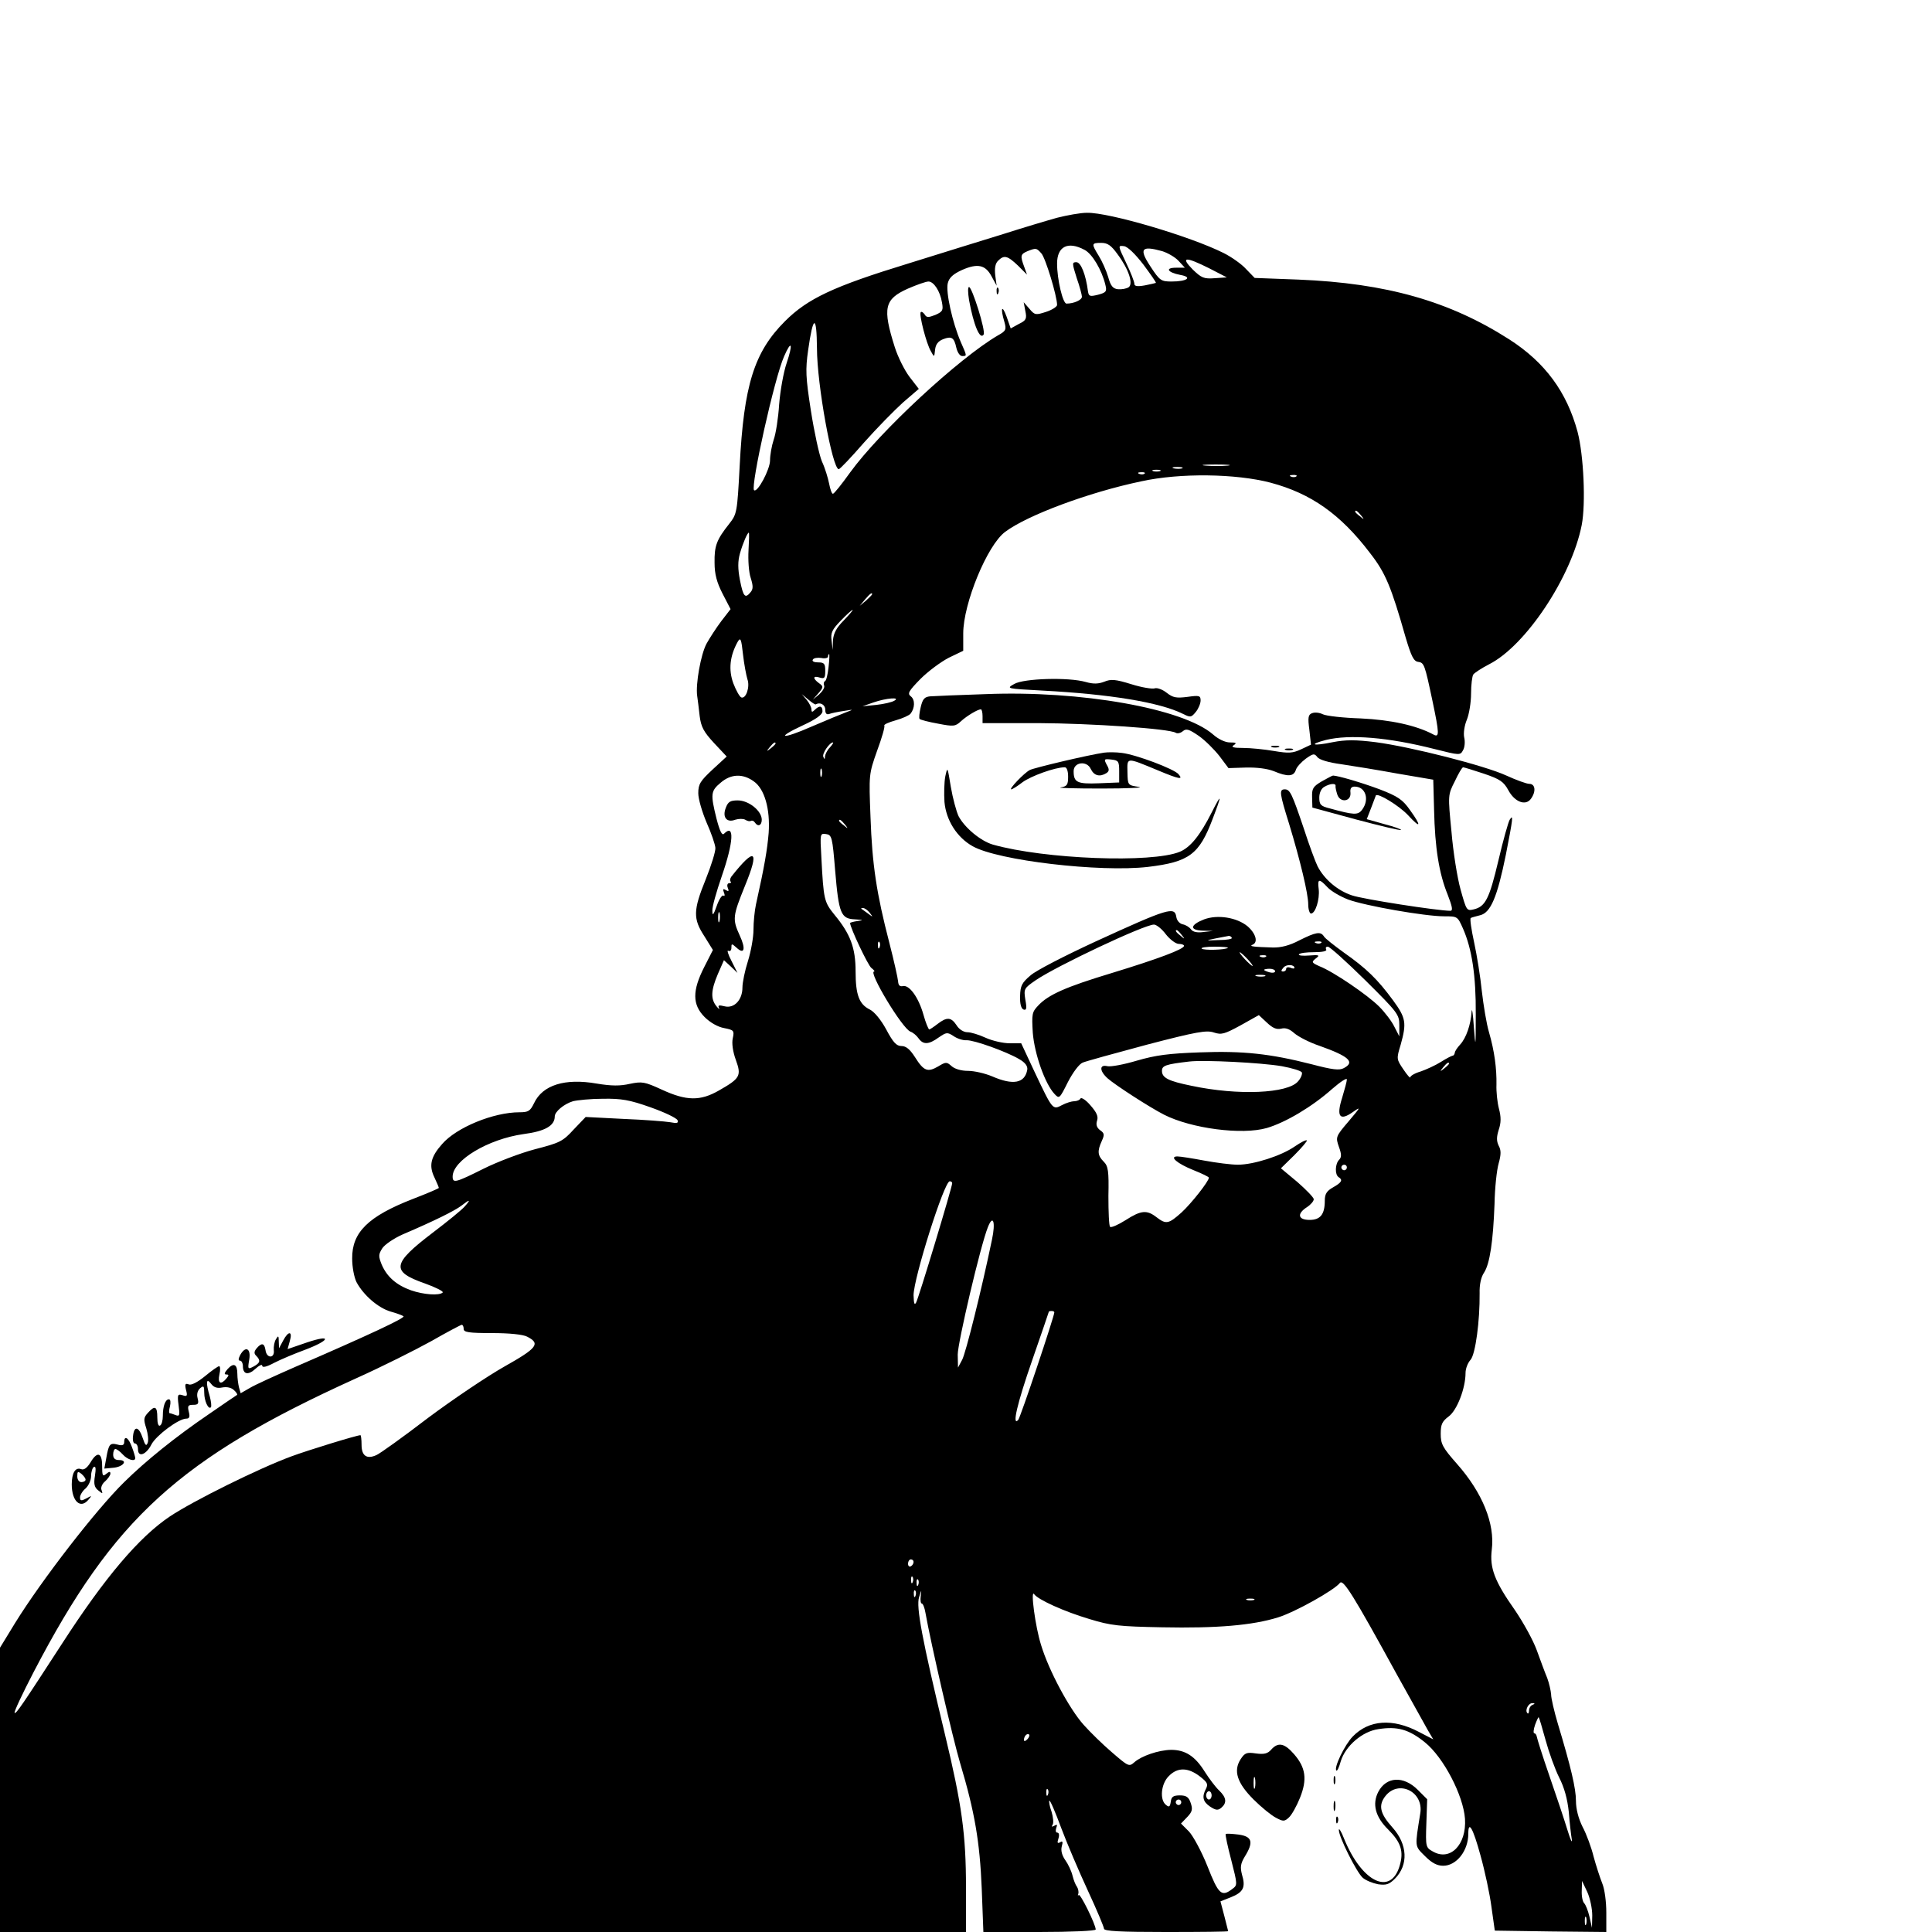 <?xml version="1.0" standalone="no"?>
<!DOCTYPE svg PUBLIC "-//W3C//DTD SVG 20010904//EN"
 "http://www.w3.org/TR/2001/REC-SVG-20010904/DTD/svg10.dtd">
<svg version="1.0" xmlns="http://www.w3.org/2000/svg"
 width="700pt" height="700pt" viewBox="0 0 700 700"
 preserveAspectRatio="xMidYMid meet">
<g transform="translate(0,700) scale(0.1,-0.1)"
fill="#000000" stroke="none">
<path d="M3830 6211 c-36 -10 -123 -36 -195 -59 -71 -22 -227 -70 -345 -107
-271 -83 -364 -127 -446 -209 -112 -112 -149 -232 -164 -524 -9 -170 -10 -174
-38 -210 -46 -58 -54 -80 -53 -141 0 -41 8 -71 29 -112 l29 -56 -34 -44 c-18
-24 -42 -61 -53 -81 -21 -39 -40 -147 -34 -189 2 -13 6 -46 9 -73 5 -40 15
-58 52 -98 l46 -49 -51 -47 c-45 -42 -52 -53 -52 -86 0 -21 14 -68 30 -106 17
-38 31 -79 32 -92 1 -13 -15 -64 -35 -114 -46 -113 -46 -143 -5 -206 l31 -50
-31 -61 c-44 -86 -44 -137 1 -182 20 -20 48 -36 71 -40 35 -7 37 -9 31 -37 -4
-17 0 -48 11 -78 21 -58 16 -67 -61 -111 -68 -39 -118 -38 -207 3 -63 29 -72
30 -116 21 -35 -8 -66 -8 -120 1 -115 20 -196 -5 -227 -71 -14 -29 -21 -33
-53 -33 -94 0 -228 -55 -280 -115 -41 -46 -49 -78 -28 -121 9 -19 16 -36 16
-38 0 -2 -42 -20 -94 -40 -162 -63 -221 -121 -220 -216 0 -31 7 -68 16 -86 26
-48 79 -93 123 -106 22 -6 43 -14 47 -17 7 -6 -121 -66 -391 -183 -73 -32
-148 -66 -166 -77 l-33 -19 -6 21 c-3 12 -6 34 -6 49 0 35 -13 42 -35 18 -12
-14 -14 -20 -5 -20 10 0 10 -3 0 -15 -20 -24 -32 -17 -25 15 4 17 3 30 -1 30
-4 0 -27 -16 -51 -36 -27 -22 -50 -34 -59 -30 -13 5 -15 1 -10 -20 6 -22 4
-25 -13 -19 -17 5 -19 2 -14 -36 5 -37 4 -42 -11 -36 -10 4 -20 7 -22 7 -2 0
-2 11 2 25 3 14 2 25 -4 25 -13 0 -22 -25 -22 -60 0 -16 -4 -32 -10 -35 -6 -4
-10 8 -10 29 0 41 -9 45 -34 17 -16 -17 -16 -25 -6 -56 6 -20 9 -44 5 -53 -5
-13 -9 -9 -18 18 -14 42 -31 45 -35 7 -2 -15 1 -27 7 -27 6 0 11 -9 11 -21 0
-31 30 -20 49 18 17 32 98 93 126 93 11 0 14 6 9 25 -5 21 -3 25 16 25 18 0
21 4 16 24 -4 15 0 28 9 36 13 11 15 8 15 -16 0 -30 15 -62 24 -53 3 3 1 21
-4 40 -15 50 -13 69 5 45 10 -13 22 -17 41 -13 17 3 33 -1 42 -10 8 -7 13 -15
11 -17 -2 -1 -49 -33 -104 -71 -119 -81 -228 -169 -305 -245 -102 -100 -299
-355 -395 -510 l-55 -90 0 -515 0 -515 1750 0 1750 0 0 161 c0 193 -15 300
-76 554 -84 349 -105 463 -94 498 9 29 9 29 6 4 -2 -15 0 -27 4 -27 4 0 10
-15 13 -33 20 -113 100 -459 126 -546 53 -177 71 -285 78 -453 l6 -158 203 0
c112 0 204 4 204 9 0 18 -57 134 -62 125 -3 -5 -3 -3 -1 5 2 7 -1 19 -5 25 -5
6 -12 24 -16 40 -4 17 -16 42 -26 56 -12 17 -17 35 -13 50 5 17 3 21 -6 15
-10 -5 -11 -2 -6 14 4 12 2 21 -4 21 -6 0 -7 7 -4 17 5 12 3 14 -7 8 -9 -5
-11 -4 -6 4 4 6 2 27 -4 47 -7 19 -10 37 -8 40 3 2 22 -42 43 -99 21 -56 65
-159 97 -228 32 -69 58 -131 58 -137 0 -9 59 -12 225 -12 124 0 225 1 225 3 0
1 -7 26 -14 55 l-14 53 38 15 c45 18 54 36 40 82 -7 27 -5 40 10 65 33 53 27
73 -22 80 -24 3 -44 4 -47 2 -2 -2 7 -45 20 -94 23 -90 23 -91 4 -105 -39 -30
-50 -20 -90 82 -21 53 -52 110 -67 126 l-29 29 23 24 c18 19 20 28 12 51 -7
21 -16 27 -39 27 -24 0 -31 -5 -33 -23 -3 -19 -6 -21 -18 -11 -23 19 -17 77
11 104 31 32 69 32 112 -1 27 -21 31 -28 23 -44 -16 -30 -12 -48 15 -66 20
-13 28 -14 40 -4 21 18 19 37 -8 63 -13 12 -36 43 -52 68 -35 56 -70 79 -122
79 -46 -1 -107 -22 -133 -45 -19 -17 -22 -15 -80 35 -33 28 -80 74 -104 101
-51 57 -126 196 -154 289 -21 66 -39 204 -25 184 14 -20 109 -63 200 -90 78
-24 108 -27 263 -30 199 -4 328 7 421 36 61 19 203 98 224 125 12 14 50 -47
205 -330 52 -93 103 -185 113 -203 l20 -34 -52 27 c-95 50 -181 44 -240 -17
-29 -30 -69 -113 -59 -123 3 -3 10 12 16 34 17 55 78 108 136 116 69 11 111
-1 169 -48 67 -54 139 -192 145 -277 6 -94 -54 -155 -117 -118 -25 14 -26 17
-23 101 l3 88 -34 34 c-52 52 -114 48 -143 -7 -23 -44 -11 -91 36 -137 46 -46
57 -79 41 -132 -33 -109 -137 -58 -201 99 -10 26 -19 40 -19 32 -1 -24 64
-153 86 -173 11 -10 36 -20 56 -24 29 -4 40 -1 61 20 50 50 46 125 -9 186 -45
50 -52 80 -25 114 48 60 139 15 126 -63 -20 -125 -21 -117 17 -155 25 -25 44
-35 66 -35 48 0 91 54 91 116 0 50 17 21 44 -78 16 -57 34 -141 40 -188 l12
-85 202 -3 202 -2 0 70 c0 40 -6 86 -15 107 -8 20 -22 63 -31 96 -8 33 -26 82
-40 108 -15 30 -24 65 -24 94 0 45 -18 122 -66 281 -13 44 -24 91 -24 105 -1
13 -7 40 -14 59 -8 19 -25 65 -38 101 -13 36 -49 101 -79 145 -74 105 -92 153
-84 219 12 94 -34 207 -126 311 -52 59 -59 72 -59 109 0 34 5 45 29 63 30 22
61 102 61 158 0 15 8 36 18 47 18 20 34 142 33 241 -1 31 5 59 16 75 21 32 33
114 38 249 1 57 8 123 15 147 9 32 9 48 0 64 -8 17 -8 31 0 57 9 26 9 47 1 77
-6 23 -10 62 -9 87 1 58 -7 121 -27 190 -9 30 -20 97 -26 149 -5 51 -18 131
-28 177 -10 46 -16 86 -12 88 3 2 19 6 34 10 38 9 62 66 93 219 26 133 28 149
14 127 -5 -8 -24 -75 -41 -148 -33 -139 -47 -167 -90 -177 -25 -6 -26 -3 -47
72 -12 43 -27 137 -33 210 -13 132 -13 133 12 182 13 28 26 50 30 51 3 0 36
-10 75 -23 59 -20 72 -29 89 -60 23 -43 63 -58 82 -31 19 26 16 54 -6 54 -10
0 -48 14 -83 30 -78 36 -345 104 -474 121 -73 9 -108 9 -155 0 -72 -15 -90 -9
-25 8 86 21 225 10 394 -33 91 -23 93 -23 103 -4 6 10 8 31 4 47 -3 15 1 43
10 64 8 20 15 62 15 94 0 32 4 63 8 69 4 6 30 23 57 37 133 67 299 317 336
505 15 78 7 253 -15 337 -39 145 -118 252 -247 335 -217 139 -446 204 -764
217 l-159 6 -31 32 c-16 18 -53 44 -81 58 -119 60 -416 148 -496 146 -24 0
-72 -9 -108 -18z m219 -132 c41 -55 58 -108 40 -120 -8 -5 -25 -8 -38 -7 -19
2 -27 12 -36 45 -7 23 -22 57 -34 76 -27 44 -27 47 9 47 23 0 36 -9 59 -41z
m-120 16 c28 -14 63 -73 76 -127 6 -24 3 -28 -27 -36 -29 -7 -33 -6 -36 12 -8
62 -26 106 -42 106 -16 0 -16 -3 1 -57 11 -31 19 -62 19 -68 0 -12 -29 -25
-56 -25 -13 0 -34 87 -34 145 0 62 39 82 99 50z m214 -54 c26 -35 47 -65 45
-66 -2 -1 -20 -5 -40 -9 -28 -5 -38 -3 -38 6 0 7 -13 41 -30 76 -30 63 -30 63
-7 60 13 -2 40 -28 70 -67z m-370 41 c15 -16 57 -155 57 -187 0 -6 -18 -18
-40 -25 -37 -12 -41 -12 -60 11 l-21 24 6 -32 c6 -28 3 -34 -24 -47 l-29 -16
-15 43 c-17 46 -23 31 -8 -19 8 -28 6 -33 -23 -49 -142 -83 -428 -348 -536
-497 -30 -42 -58 -77 -62 -77 -4 -1 -10 16 -14 37 -4 20 -15 57 -26 80 -10 24
-28 107 -40 184 -19 122 -20 149 -10 219 18 128 31 131 32 7 0 -131 56 -438
79 -438 4 0 45 43 91 96 47 53 111 118 142 146 l57 49 -34 44 c-18 24 -42 72
-53 107 -45 142 -38 174 47 212 32 14 66 26 75 26 19 0 42 -34 49 -76 5 -28 3
-33 -24 -45 -26 -10 -32 -10 -39 2 -5 7 -11 11 -14 8 -7 -7 20 -114 37 -142
12 -22 12 -22 15 6 2 19 11 31 29 38 31 12 40 6 48 -31 4 -17 13 -30 21 -30
18 0 18 -1 -5 51 -30 70 -55 181 -47 213 5 20 19 33 52 48 57 25 85 18 107
-24 l18 -33 -5 37 c-3 26 0 43 10 53 22 22 34 19 72 -17 l33 -33 -10 28 c-15
40 -14 46 12 57 31 12 32 12 50 -8z m438 8 c19 -6 46 -21 59 -35 l23 -25 -32
0 c-41 0 -31 -17 15 -26 46 -8 26 -24 -31 -24 -38 0 -43 3 -77 55 -42 64 -33
76 43 55z m170 -62 l64 -33 -44 -3 c-39 -3 -48 1 -80 32 -45 46 -26 47 60 4z
m-1531 -344 c-11 -32 -23 -99 -27 -149 -3 -49 -12 -107 -20 -129 -7 -21 -13
-55 -13 -74 0 -33 -46 -119 -58 -108 -13 14 74 407 109 485 27 62 33 46 9 -25z
m1598 -371 c-21 -2 -57 -2 -80 0 -24 2 -7 4 37 4 44 0 63 -2 43 -4z m-165 -10
c-7 -2 -21 -2 -30 0 -10 3 -4 5 12 5 17 0 24 -2 18 -5z m-80 -10 c-7 -2 -19
-2 -25 0 -7 3 -2 5 12 5 14 0 19 -2 13 -5z m-56 -9 c-3 -3 -12 -4 -19 -1 -8 3
-5 6 6 6 11 1 17 -2 13 -5z m457 -33 c146 -39 253 -114 360 -255 56 -72 76
-120 129 -306 20 -67 29 -86 45 -88 22 -3 24 -9 52 -141 25 -119 26 -135 3
-122 -62 33 -155 53 -263 58 -63 2 -125 9 -137 15 -12 6 -29 8 -39 4 -14 -5
-16 -15 -10 -60 l6 -54 -36 -17 c-30 -14 -45 -15 -98 -6 -35 6 -85 11 -112 11
-35 0 -45 3 -34 10 12 8 9 10 -14 10 -17 0 -42 12 -61 29 -108 94 -479 160
-825 146 -96 -3 -186 -7 -200 -8 -20 -2 -27 -9 -34 -39 -5 -21 -7 -40 -4 -43
3 -3 33 -11 67 -17 56 -11 63 -10 83 9 22 20 61 43 72 43 3 0 6 -11 6 -25 l0
-25 203 0 c191 -1 473 -20 497 -35 6 -4 18 -1 26 6 12 10 22 7 57 -17 23 -16
56 -49 75 -73 l33 -44 63 2 c40 1 78 -4 101 -13 50 -21 72 -20 80 4 3 11 20
29 36 41 27 19 31 20 42 6 7 -10 42 -20 87 -26 41 -6 133 -21 204 -34 l129
-22 3 -110 c3 -137 18 -230 49 -306 17 -44 20 -59 10 -59 -45 0 -317 42 -357
56 -51 17 -99 57 -124 105 -8 16 -31 78 -50 137 -43 127 -50 142 -69 142 -21
0 -19 -14 16 -126 40 -132 69 -252 69 -291 0 -18 5 -33 10 -33 16 0 32 51 28
88 -5 39 1 40 32 7 13 -14 46 -33 74 -44 62 -23 279 -61 348 -61 49 0 49 0 69
-45 32 -73 47 -170 46 -310 0 -123 -1 -125 -7 -45 -3 47 -7 71 -8 55 -3 -48
-20 -96 -41 -119 -11 -12 -20 -25 -20 -31 -1 -5 -4 -10 -8 -10 -5 -1 -24 -11
-43 -23 -19 -12 -52 -27 -72 -34 -21 -6 -38 -16 -38 -21 0 -5 -11 7 -25 28
-25 37 -26 38 -10 90 22 79 19 97 -28 161 -56 76 -96 115 -177 172 -36 26 -69
52 -73 59 -12 19 -29 16 -89 -14 -36 -19 -67 -27 -98 -26 -67 2 -86 4 -72 10
21 8 13 40 -18 67 -39 32 -108 43 -157 25 -51 -20 -54 -39 -6 -41 l38 -1 -35
-4 c-22 -3 -38 0 -45 10 -6 8 -19 16 -30 18 -12 3 -21 14 -23 27 -6 38 -28 32
-294 -90 -108 -50 -214 -104 -234 -122 -32 -27 -37 -38 -38 -75 -1 -29 4 -46
13 -49 10 -3 12 4 6 36 -6 39 -5 41 37 70 76 52 394 202 429 202 9 0 29 -16
43 -35 15 -19 36 -35 47 -35 10 0 19 -3 19 -7 0 -12 -93 -47 -260 -98 -169
-51 -232 -79 -269 -119 -22 -23 -23 -31 -19 -98 6 -76 44 -185 79 -222 17 -18
18 -17 48 43 18 35 41 66 54 71 12 5 117 34 233 65 180 47 216 53 242 44 28
-9 38 -6 97 26 l66 37 29 -27 c21 -20 35 -26 52 -22 16 4 30 -1 48 -17 14 -12
54 -33 90 -45 107 -38 131 -59 89 -81 -16 -9 -41 -6 -117 14 -149 38 -247 49
-405 43 -113 -4 -159 -10 -228 -30 -47 -14 -95 -23 -107 -20 -29 7 -29 -17 1
-44 27 -24 152 -105 205 -132 99 -50 282 -74 372 -48 68 20 164 77 236 141 30
26 54 42 54 35 0 -7 -8 -36 -17 -66 -22 -69 -9 -86 39 -52 30 21 28 18 -15
-33 -48 -56 -48 -58 -36 -93 10 -27 10 -38 1 -47 -15 -15 -16 -54 -2 -63 16
-10 12 -19 -20 -37 -23 -13 -30 -24 -30 -48 0 -50 -16 -70 -55 -70 -42 0 -47
22 -10 46 14 9 25 22 25 29 0 6 -27 34 -59 62 l-60 50 49 48 c27 27 47 51 45
53 -3 3 -22 -7 -44 -22 -49 -34 -149 -66 -206 -66 -24 0 -79 7 -122 15 -43 8
-86 15 -97 15 -31 0 -1 -26 59 -50 30 -12 55 -24 55 -27 0 -13 -64 -94 -99
-126 -47 -42 -56 -44 -91 -17 -35 27 -56 25 -112 -11 -27 -17 -52 -28 -56 -24
-4 4 -6 54 -6 112 2 91 -1 108 -17 124 -22 22 -24 38 -7 75 10 22 10 28 -6 39
-12 9 -16 20 -11 35 5 15 -2 30 -24 55 -16 19 -33 30 -36 25 -3 -6 -14 -10
-23 -10 -9 0 -29 -6 -44 -14 -34 -18 -34 -18 -98 117 l-50 107 -42 0 c-24 0
-63 9 -87 20 -24 11 -53 20 -66 20 -13 0 -30 10 -39 25 -20 30 -35 31 -69 5
-14 -11 -28 -20 -30 -20 -3 0 -13 24 -21 53 -18 64 -52 110 -75 104 -11 -2
-16 3 -17 17 -1 12 -15 75 -32 141 -46 177 -62 282 -68 455 -6 154 -6 155 24
240 17 46 29 87 26 91 -2 4 16 12 41 19 25 7 49 18 54 24 16 20 17 51 1 63
-13 10 -8 19 35 63 28 28 74 62 103 77 l52 25 0 63 c0 108 87 320 152 368 80
60 302 143 493 183 141 31 343 28 469 -5z m93 23 c-3 -3 -12 -4 -19 -1 -8 3
-5 6 6 6 11 1 17 -2 13 -5z m234 -141 c13 -16 12 -17 -3 -4 -10 7 -18 15 -18
17 0 8 8 3 21 -13z m-2219 -127 c-2 -35 1 -80 8 -100 9 -29 9 -40 0 -51 -20
-25 -27 -18 -39 43 -8 42 -8 68 0 97 11 38 27 75 32 75 2 0 1 -29 -1 -64z
m448 -159 c0 -2 -10 -12 -22 -23 l-23 -19 19 23 c18 21 26 27 26 19z m-103
-95 c-27 -27 -37 -47 -39 -72 l-1 -35 -4 34 c-4 28 2 40 33 72 21 22 40 39 43
39 3 0 -12 -17 -32 -38z m-349 -213 c10 -27 -5 -72 -22 -66 -6 2 -19 25 -29
51 -18 49 -13 99 16 151 10 17 13 10 19 -46 4 -36 12 -77 16 -90z m294 44 c-3
-27 -8 -49 -13 -51 -4 -2 -6 -9 -3 -16 3 -7 -6 -21 -18 -32 l-23 -19 20 23
c19 22 19 25 2 37 -23 17 -22 28 3 20 17 -5 20 -2 20 24 0 27 -4 31 -26 31
-14 0 -23 4 -19 10 3 6 17 8 31 6 13 -3 24 0 24 5 0 5 2 9 4 9 2 0 1 -21 -2
-47z m-46 -135 c15 9 34 -1 34 -19 0 -14 5 -19 14 -16 8 3 32 8 53 11 37 6 37
6 8 -5 -16 -6 -72 -29 -123 -51 -109 -48 -136 -44 -33 4 48 22 71 39 71 51 0
20 -11 22 -28 5 -9 -9 -12 -9 -12 2 0 7 -8 23 -17 34 l-18 21 24 -20 c13 -11
25 -19 27 -17z m284 13 c-8 -5 -37 -12 -65 -15 l-50 -5 40 14 c46 16 100 20
75 6z m-430 -155 c0 -2 -8 -10 -17 -17 -16 -13 -17 -12 -4 4 13 16 21 21 21
13z m197 -14 c-10 -10 -17 -25 -18 -33 0 -11 -2 -11 -6 -1 -5 12 23 52 35 52
3 0 -2 -8 -11 -18z m-30 -104 c-3 -7 -5 -2 -5 12 0 14 2 19 5 13 2 -7 2 -19 0
-25z m-246 -19 c39 -27 60 -100 54 -187 -5 -60 -15 -120 -46 -259 -5 -23 -9
-64 -9 -92 0 -27 -9 -78 -20 -113 -11 -34 -20 -78 -20 -96 0 -45 -30 -77 -65
-68 -20 5 -25 4 -20 -6 4 -7 -1 -4 -9 6 -22 27 -20 58 5 117 l22 50 25 -23 24
-23 -22 44 c-12 23 -17 40 -11 36 6 -3 11 1 11 11 0 16 1 16 19 0 28 -26 34
-4 11 45 -27 59 -25 70 19 179 54 131 37 143 -49 34 -5 -7 -6 -15 -3 -18 4 -3
1 -6 -5 -6 -6 0 -9 -7 -5 -17 5 -12 3 -14 -7 -8 -10 6 -12 4 -7 -9 4 -9 3 -15
-2 -11 -5 3 -16 -14 -24 -37 -12 -34 -16 -38 -16 -18 -1 14 15 70 34 125 43
124 47 193 8 154 -7 -7 -15 9 -27 55 -22 89 -21 100 15 130 37 32 80 34 120 5z
m330 -156 c13 -16 12 -17 -3 -4 -10 7 -18 15 -18 17 0 8 8 3 21 -13z m-35
-168 c13 -156 21 -174 72 -176 30 -2 32 -3 10 -6 -16 -2 -28 -6 -28 -7 0 -17
65 -154 77 -163 9 -7 14 -13 10 -13 -22 0 102 -207 132 -218 9 -3 22 -14 29
-24 17 -24 37 -23 73 3 28 19 31 20 54 5 13 -9 34 -16 47 -15 27 1 144 -41
190 -68 23 -13 32 -26 30 -39 -9 -49 -51 -57 -127 -24 -26 11 -65 20 -88 20
-24 0 -48 7 -59 17 -18 16 -21 16 -49 -1 -38 -22 -52 -17 -84 34 -18 28 -32
40 -49 40 -18 0 -30 13 -55 60 -19 35 -43 64 -59 72 -39 19 -52 53 -52 138 0
86 -19 136 -76 205 -38 47 -40 54 -48 208 -5 87 -5 88 17 85 21 -3 23 -11 33
-133z m125 -152 c13 -17 13 -17 -6 -3 -11 8 -22 16 -24 17 -2 2 0 3 6 3 6 0
17 -8 24 -17z m-544 -30 c-3 -10 -5 -4 -5 12 0 17 2 24 5 18 2 -7 2 -21 0 -30z
m1674 -50 c13 -16 12 -17 -3 -4 -17 13 -22 21 -14 21 2 0 10 -8 17 -17z m182
-11 c3 -4 -18 -8 -46 -8 -51 -2 -51 -2 -12 6 22 4 43 8 47 9 4 0 9 -2 11 -7z
m-1276 -34 c-3 -8 -6 -5 -6 6 -1 11 2 17 5 13 3 -3 4 -12 1 -19z m1600 16 c-3
-3 -12 -4 -19 -1 -8 3 -5 6 6 6 11 1 17 -2 13 -5z m-338 -18 c-8 -8 -88 -10
-95 -3 -4 4 17 7 46 7 29 0 51 -2 49 -4z m498 -118 c117 -116 123 -124 123
-162 l0 -41 -18 35 c-9 19 -34 52 -55 73 -42 42 -165 126 -216 146 -29 13 -30
15 -14 28 16 12 14 14 -24 11 -23 -2 -39 0 -37 4 3 5 28 8 55 8 31 0 48 4 44
10 -3 6 -1 10 6 10 7 0 68 -55 136 -122z m-427 77 c13 -14 21 -25 18 -25 -2 0
-15 11 -28 25 -13 14 -21 25 -18 25 2 0 15 -11 28 -25z m67 9 c-3 -3 -12 -4
-19 -1 -8 3 -5 6 6 6 11 1 17 -2 13 -5z m103 -41 c0 -3 -7 -3 -15 1 -8 3 -15
1 -15 -4 0 -6 -5 -10 -11 -10 -8 0 -8 4 1 14 10 13 40 12 40 -1z m-70 -12 c0
-5 -9 -7 -20 -4 -11 3 -20 7 -20 9 0 2 9 4 20 4 11 0 20 -4 20 -9z m-37 -18
c-7 -2 -21 -2 -30 0 -10 3 -4 5 12 5 17 0 24 -2 18 -5z m61 -326 c38 -7 71
-17 73 -23 2 -6 -4 -21 -14 -32 -37 -44 -217 -52 -386 -16 -84 17 -107 29
-107 54 0 19 13 24 100 34 54 6 257 -4 334 -17z m606 9 c0 -2 -8 -10 -17 -17
-16 -13 -17 -12 -4 4 13 16 21 21 21 13z m-2893 -158 c51 -18 95 -39 98 -47 4
-10 -2 -12 -27 -7 -18 3 -94 9 -170 12 l-136 7 -44 -46 c-39 -43 -51 -48 -140
-71 -53 -14 -137 -46 -187 -71 -100 -50 -111 -53 -111 -28 0 59 129 136 257
154 77 10 113 30 113 64 0 17 33 45 66 55 16 4 65 9 109 9 66 1 96 -4 172 -31z
m2523 -218 c0 -5 -4 -10 -10 -10 -5 0 -10 5 -10 10 0 6 5 10 10 10 6 0 10 -4
10 -10z m-1430 -57 c0 -14 -122 -418 -131 -433 -6 -10 -8 -2 -9 27 0 61 111
413 131 413 5 0 9 -3 9 -7z m-1766 -84 c-10 -12 -63 -55 -117 -96 -147 -112
-151 -140 -28 -183 39 -14 69 -29 65 -33 -12 -12 -69 -8 -115 8 -53 19 -87 49
-106 93 -12 30 -12 37 2 59 9 14 42 36 73 50 117 50 189 86 213 104 32 25 36
24 13 -2z m1910 -121 c-38 -183 -95 -411 -108 -435 l-15 -28 -1 47 c0 43 82
393 109 461 19 49 29 20 15 -45z m226 -263 c0 -14 -123 -382 -131 -390 -23
-24 -4 59 51 217 33 95 60 174 60 175 0 2 5 3 10 3 6 0 10 -2 10 -5z m-2140
-60 c0 -12 18 -15 103 -15 62 0 112 -5 127 -13 49 -25 37 -41 -82 -108 -62
-35 -187 -119 -278 -187 -90 -69 -174 -129 -186 -134 -35 -16 -54 -3 -54 37 0
19 -2 35 -4 35 -13 0 -192 -55 -251 -77 -119 -44 -353 -160 -439 -217 -112
-75 -236 -221 -391 -461 -144 -222 -167 -256 -172 -251 -3 3 28 69 69 148 290
557 527 773 1166 1063 96 43 219 105 275 136 56 32 105 58 110 59 4 0 7 -7 7
-15z m1630 -844 c0 -6 -4 -13 -10 -16 -5 -3 -10 1 -10 9 0 9 5 16 10 16 6 0
10 -4 10 -9z m-3 -73 c-3 -8 -6 -5 -6 6 -1 11 2 17 5 13 3 -3 4 -12 1 -19z
m20 -10 c-3 -8 -6 -5 -6 6 -1 11 2 17 5 13 3 -3 4 -12 1 -19z m-10 -40 c-3 -8
-6 -5 -6 6 -1 11 2 17 5 13 3 -3 4 -12 1 -19z m1226 -15 c-7 -2 -19 -2 -25 0
-7 3 -2 5 12 5 14 0 19 -2 13 -5z m1010 -380 c-7 -2 -13 -12 -13 -20 0 -9 -3
-14 -6 -10 -10 10 4 37 18 36 10 0 10 -2 1 -6z m47 -128 c12 -44 34 -105 49
-135 19 -37 30 -78 35 -125 3 -38 8 -83 11 -100 2 -16 -5 -1 -16 35 -11 36
-40 123 -65 195 -25 72 -45 136 -46 143 -1 6 -5 12 -9 12 -4 0 -3 14 3 31 6
16 12 29 13 27 2 -2 13 -39 25 -83z m-1878 3 c-7 -7 -12 -8 -12 -2 0 14 12 26
19 19 2 -3 -1 -11 -7 -17z m75 -200 c-3 -8 -6 -5 -6 6 -1 11 2 17 5 13 3 -3 4
-12 1 -19z m593 -3 c0 -8 -4 -15 -10 -15 -5 0 -10 7 -10 15 0 8 5 15 10 15 6
0 10 -7 10 -15z m-110 -25 c0 -5 -4 -10 -10 -10 -5 0 -10 5 -10 10 0 6 5 10
10 10 6 0 10 -4 10 -10z m1489 -410 l-1 -45 -9 40 c-5 22 -14 44 -19 49 -6 6
-10 26 -9 46 l1 35 19 -40 c10 -22 18 -60 18 -85z m-22 -32 c-3 -7 -5 -2 -5
12 0 14 2 19 5 13 2 -7 2 -19 0 -25z"/>
<path d="M3511 5913 c17 -93 40 -146 53 -125 8 13 -42 172 -53 172 -5 0 -4
-21 0 -47z"/>
<path d="M3611 5944 c0 -11 3 -14 6 -6 3 7 2 16 -1 19 -3 4 -6 -2 -5 -13z"/>
<path d="M3675 4522 c-30 -17 -29 -17 100 -24 248 -13 427 -43 510 -84 28 -14
31 -14 48 7 9 11 17 30 17 41 0 18 -5 19 -48 13 -40 -5 -52 -3 -75 15 -15 12
-35 19 -43 16 -9 -3 -47 3 -85 15 -58 18 -74 19 -98 9 -21 -8 -39 -9 -67 -1
-63 18 -224 13 -259 -7z"/>
<path d="M4608 4293 c6 -2 18 -2 25 0 6 3 1 5 -13 5 -14 0 -19 -2 -12 -5z"/>
<path d="M4658 4283 c6 -2 18 -2 25 0 6 3 1 5 -13 5 -14 0 -19 -2 -12 -5z"/>
<path d="M4000 4273 c-60 -9 -254 -55 -269 -63 -21 -11 -77 -70 -67 -70 4 0
23 12 41 26 30 22 117 54 153 54 7 0 12 -13 12 -34 0 -30 -4 -35 -27 -39 -16
-2 51 -4 147 -4 96 0 157 3 136 6 -40 6 -40 6 -41 53 -1 55 -6 55 110 7 79
-33 93 -35 75 -14 -16 19 -154 71 -205 77 -22 3 -51 3 -65 1z m55 -68 l0 -40
-74 -3 c-78 -3 -91 3 -91 44 0 33 48 39 62 8 12 -25 33 -30 57 -15 10 7 11 13
1 30 -11 21 -10 22 17 19 26 -3 28 -7 28 -43z"/>
<path d="M3425 4187 c-4 -21 -5 -63 -3 -93 6 -66 45 -128 102 -160 92 -52 461
-95 635 -75 150 18 186 45 235 175 34 89 33 95 -4 22 -42 -83 -77 -126 -115
-142 -101 -42 -491 -27 -678 26 -44 13 -102 61 -124 103 -8 17 -21 65 -28 106
-12 73 -12 75 -20 38z"/>
<path d="M4789 4169 c-32 -19 -36 -26 -35 -58 l1 -37 158 -43 c87 -23 161 -41
163 -38 2 2 -25 12 -60 21 l-64 18 16 41 c9 23 16 43 17 45 7 10 84 -37 116
-71 47 -51 51 -42 7 19 -26 37 -44 49 -109 74 -64 24 -149 49 -169 50 -3 0
-21 -10 -41 -21z m50 -16 c-1 -5 2 -18 6 -31 10 -32 51 -27 48 6 -2 15 3 22
15 22 40 0 55 -47 27 -84 -15 -20 -30 -19 -117 5 -33 8 -38 14 -38 39 0 17 7
33 18 39 20 12 42 14 41 4z"/>
<path d="M2630 4074 c-14 -35 3 -56 34 -44 13 4 29 4 36 0 8 -5 17 -7 21 -4 4
2 10 0 14 -6 11 -17 25 -11 25 10 0 32 -47 70 -87 70 -27 0 -35 -5 -43 -26z"/>
<path d="M1026 2143 l-15 -28 -1 25 c0 21 -2 22 -10 8 -6 -9 -9 -27 -8 -40 4
-30 -26 -31 -30 0 -4 26 -14 28 -32 7 -10 -12 -10 -19 -2 -27 17 -17 15 -26
-9 -39 -21 -11 -22 -10 -16 25 7 41 -14 51 -33 16 -7 -14 -7 -20 0 -20 5 0 10
-9 10 -19 0 -31 19 -35 46 -10 13 12 24 17 24 11 0 -8 15 -5 43 10 23 12 73
33 111 47 93 35 100 58 8 27 l-70 -24 8 29 c11 37 -5 38 -24 2z"/>
<path d="M450 1775 c0 -11 -7 -14 -24 -9 -28 7 -32 2 -41 -49 l-7 -38 32 3
c37 3 55 28 21 28 -14 0 -21 6 -21 20 0 11 4 20 8 20 5 0 17 -9 27 -20 17 -19
45 -27 45 -13 0 4 -5 22 -12 40 -12 34 -28 44 -28 18z"/>
<path d="M327 1700 c-12 -19 -23 -27 -33 -23 -21 8 -34 -14 -34 -55 0 -62 32
-91 61 -55 13 15 12 15 -8 4 -19 -10 -23 -9 -23 4 0 8 9 23 20 32 11 10 20 30
20 45 0 15 5 30 10 33 7 4 8 -7 4 -32 -5 -30 -2 -42 12 -53 16 -13 17 -13 12
1 -4 9 2 23 13 32 10 9 19 22 19 28 0 8 -4 8 -15 -1 -13 -11 -15 -7 -15 29 0
49 -18 54 -43 11z m-17 -61 c0 -5 -7 -9 -15 -9 -9 0 -15 9 -15 21 0 18 2 19
15 9 8 -7 15 -16 15 -21z"/>
<path d="M4606 661 c-13 -15 -26 -18 -56 -14 -33 5 -40 2 -55 -21 -27 -42 -13
-86 47 -146 28 -28 65 -58 81 -66 26 -14 31 -14 47 1 10 9 28 41 40 71 27 67
21 110 -22 159 -34 39 -57 44 -82 16z m-59 -138 c-3 -10 -5 -2 -5 17 0 19 2
27 5 18 2 -10 2 -26 0 -35z"/>
<path d="M4832 550 c0 -14 2 -19 5 -12 2 6 2 18 0 25 -3 6 -5 1 -5 -13z"/>
<path d="M4832 455 c0 -16 2 -22 5 -12 2 9 2 23 0 30 -3 6 -5 -1 -5 -18z"/>
<path d="M4841 404 c0 -11 3 -14 6 -6 3 7 2 16 -1 19 -3 4 -6 -2 -5 -13z"/>
</g>
</svg>
